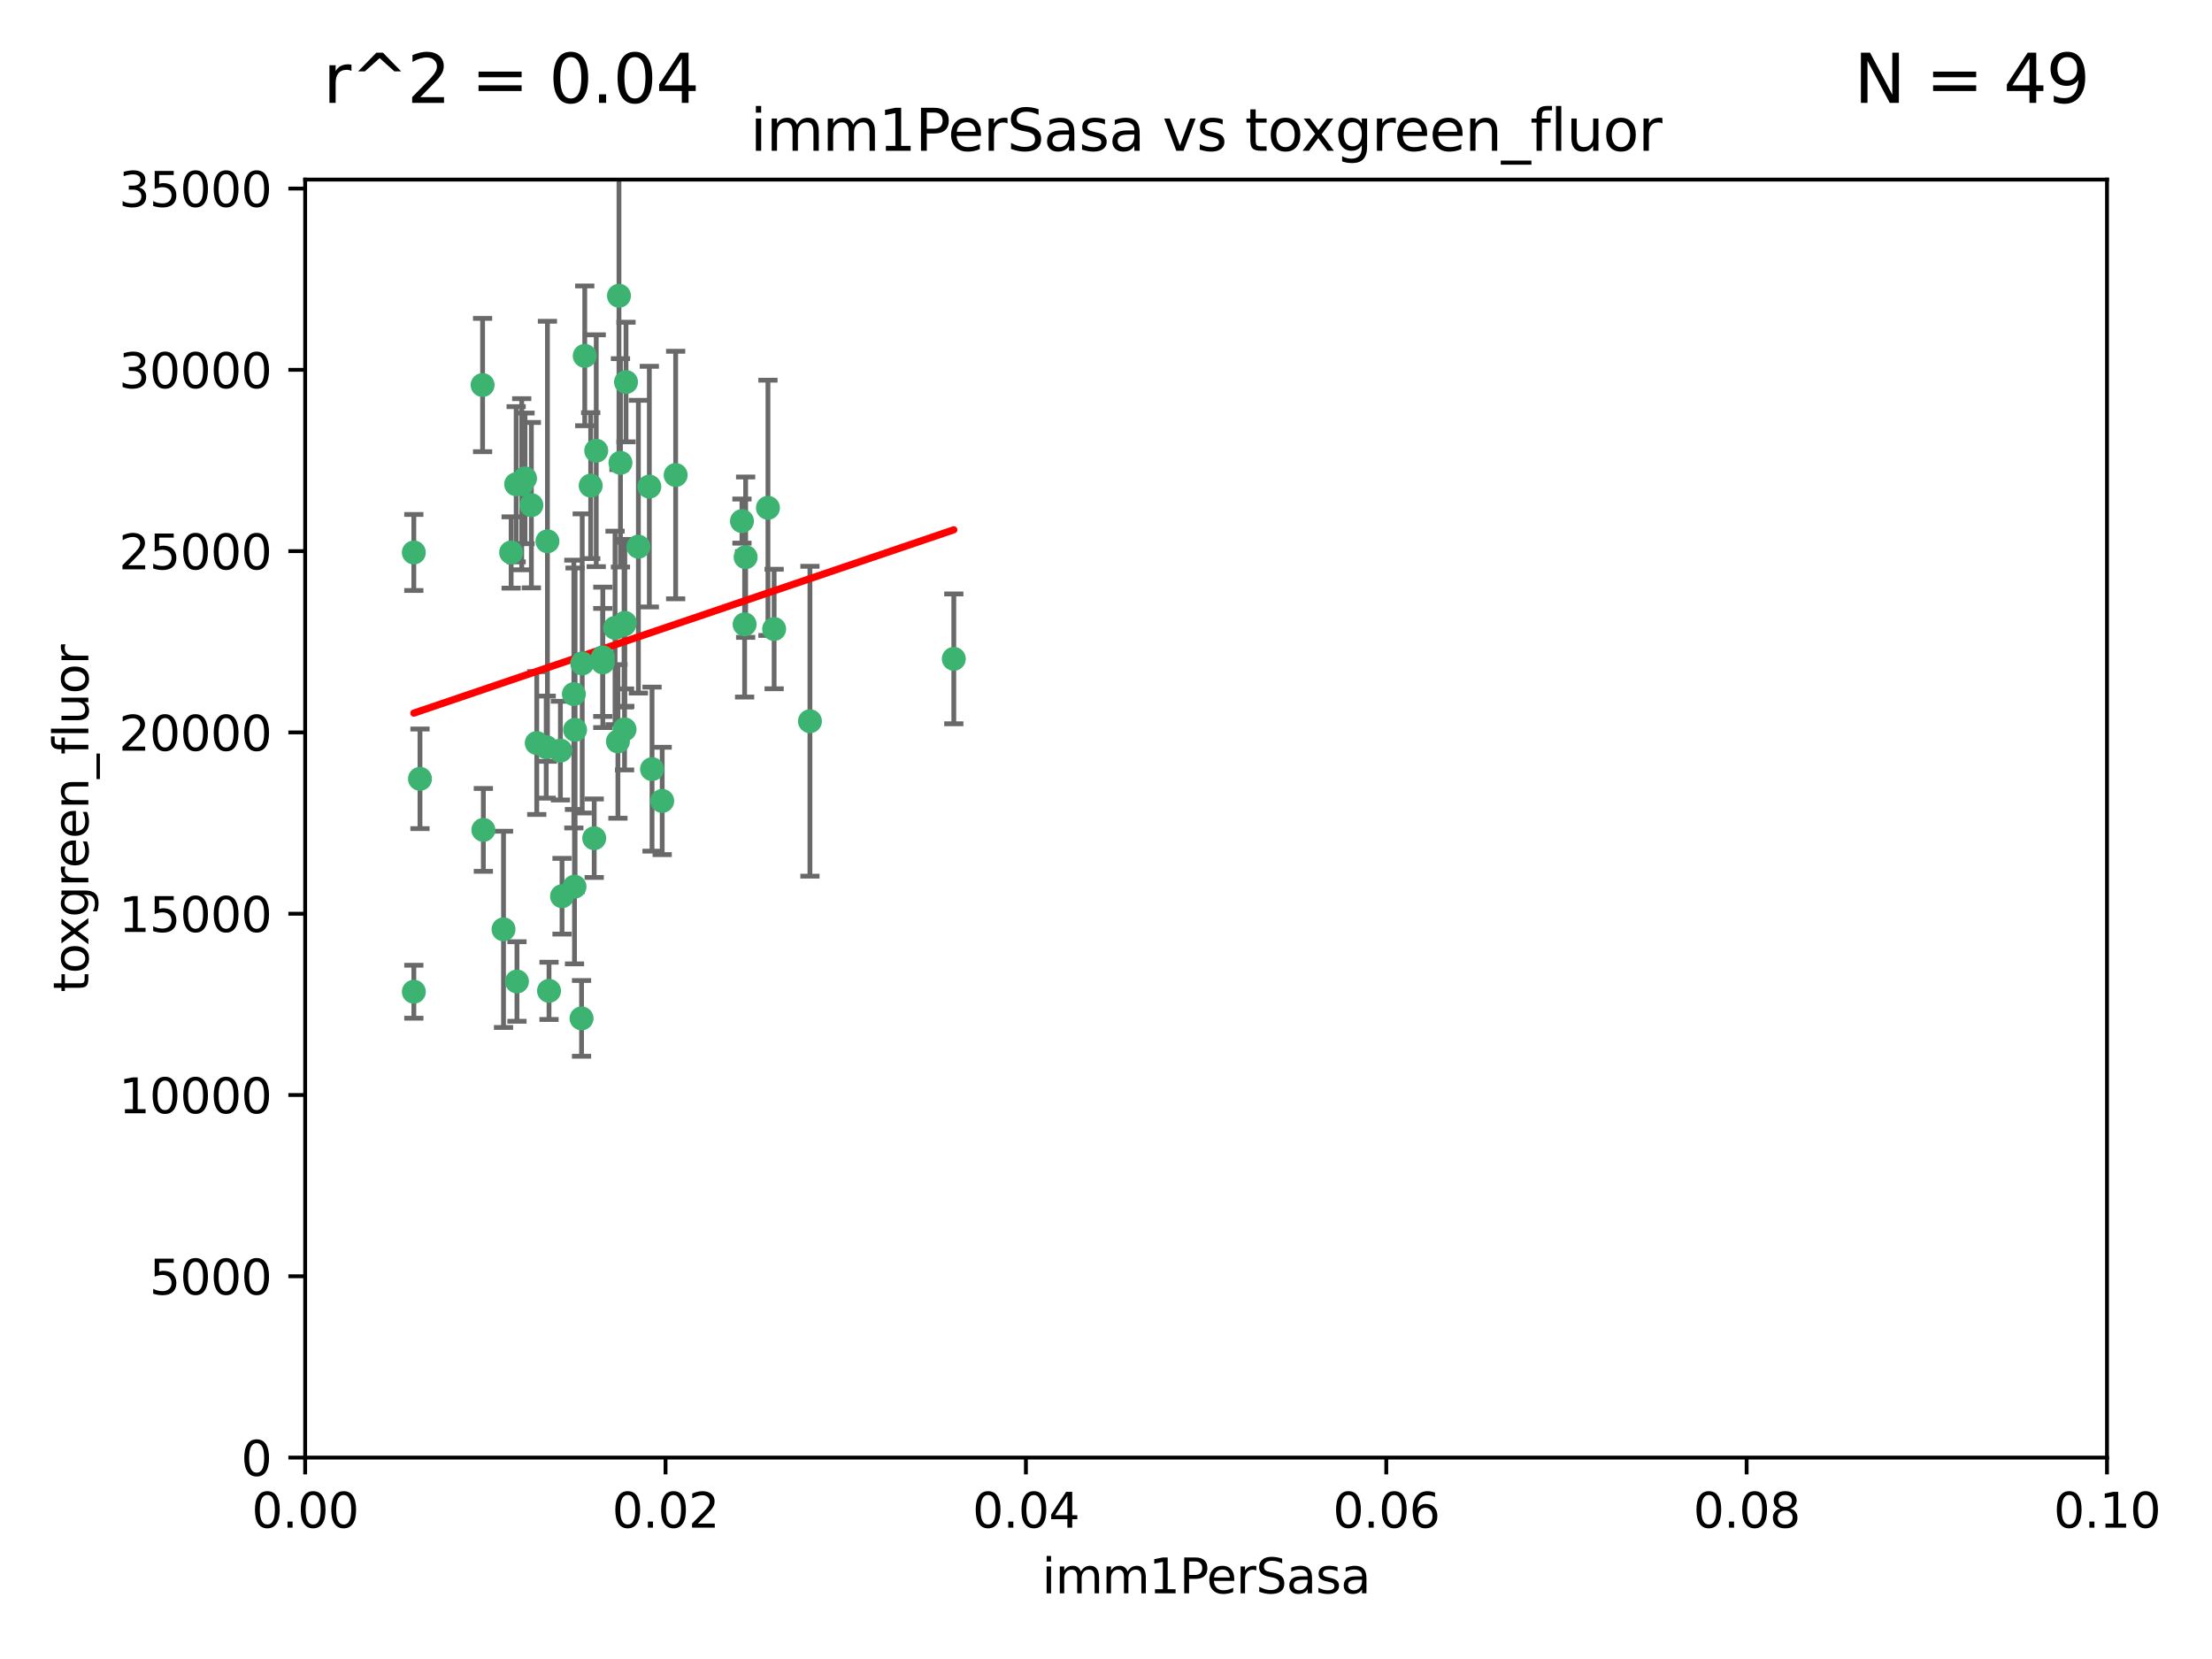 <?xml version="1.0" encoding="utf-8" standalone="no"?>
<!DOCTYPE svg PUBLIC "-//W3C//DTD SVG 1.1//EN"
  "http://www.w3.org/Graphics/SVG/1.1/DTD/svg11.dtd">
<svg xmlns:xlink="http://www.w3.org/1999/xlink" width="460.8pt" height="345.6pt" viewBox="0 0 460.8 345.6" xmlns="http://www.w3.org/2000/svg" version="1.1">
 <defs>
  <style type="text/css">*{stroke-linejoin: round; stroke-linecap: butt}</style>
 </defs>
 <g id="figure_1">
  <g id="patch_1">
   <path d="M 0 345.6 
L 460.8 345.6 
L 460.8 0 
L 0 0 
z
" style="fill: #ffffff"/>
  </g>
  <g id="axes_1">
   <g id="patch_2">
    <path d="M 63.571 303.64 
L 438.93 303.64 
L 438.93 37.411 
L 63.571 37.411 
z
" style="fill: #ffffff"/>
   </g>
   <g id="PathCollection_1">
    <defs>
     <path id="md9b3cab1d5" d="M 0 1.118 
C 0.297 1.118 0.581 1 0.791 0.791 
C 1 0.581 1.118 0.297 1.118 0 
C 1.118 -0.297 1 -0.581 0.791 -0.791 
C 0.581 -1 0.297 -1.118 0 -1.118 
C -0.297 -1.118 -0.581 -1 -0.791 -0.791 
C -1 -0.581 -1.118 -0.297 -1.118 0 
C -1.118 0.297 -1 0.581 -0.791 0.791 
C -0.581 1 -0.297 1.118 0 1.118 
z
" style="stroke: #3cb371"/>
    </defs>
    <g clip-path="url(#p15d8fcb23d)">
     <use xlink:href="#md9b3cab1d5" x="108.683" y="100.872" style="fill: #3cb371; stroke: #3cb371"/>
     <use xlink:href="#md9b3cab1d5" x="86.211" y="206.592" style="fill: #3cb371; stroke: #3cb371"/>
     <use xlink:href="#md9b3cab1d5" x="86.208" y="115.09" style="fill: #3cb371; stroke: #3cb371"/>
     <use xlink:href="#md9b3cab1d5" x="135.831" y="160.224" style="fill: #3cb371; stroke: #3cb371"/>
     <use xlink:href="#md9b3cab1d5" x="116.743" y="156.366" style="fill: #3cb371; stroke: #3cb371"/>
     <use xlink:href="#md9b3cab1d5" x="100.534" y="80.209" style="fill: #3cb371; stroke: #3cb371"/>
     <use xlink:href="#md9b3cab1d5" x="106.479" y="115.091" style="fill: #3cb371; stroke: #3cb371"/>
     <use xlink:href="#md9b3cab1d5" x="130.105" y="151.945" style="fill: #3cb371; stroke: #3cb371"/>
     <use xlink:href="#md9b3cab1d5" x="107.526" y="100.88" style="fill: #3cb371; stroke: #3cb371"/>
     <use xlink:href="#md9b3cab1d5" x="111.816" y="154.79" style="fill: #3cb371; stroke: #3cb371"/>
     <use xlink:href="#md9b3cab1d5" x="135.268" y="101.372" style="fill: #3cb371; stroke: #3cb371"/>
     <use xlink:href="#md9b3cab1d5" x="155.33" y="116.067" style="fill: #3cb371; stroke: #3cb371"/>
     <use xlink:href="#md9b3cab1d5" x="114.041" y="112.761" style="fill: #3cb371; stroke: #3cb371"/>
     <use xlink:href="#md9b3cab1d5" x="119.544" y="144.591" style="fill: #3cb371; stroke: #3cb371"/>
     <use xlink:href="#md9b3cab1d5" x="121.813" y="74.129" style="fill: #3cb371; stroke: #3cb371"/>
     <use xlink:href="#md9b3cab1d5" x="123.051" y="101.166" style="fill: #3cb371; stroke: #3cb371"/>
     <use xlink:href="#md9b3cab1d5" x="109.374" y="99.654" style="fill: #3cb371; stroke: #3cb371"/>
     <use xlink:href="#md9b3cab1d5" x="128.943" y="61.614" style="fill: #3cb371; stroke: #3cb371"/>
     <use xlink:href="#md9b3cab1d5" x="159.978" y="105.788" style="fill: #3cb371; stroke: #3cb371"/>
     <use xlink:href="#md9b3cab1d5" x="129.253" y="96.415" style="fill: #3cb371; stroke: #3cb371"/>
     <use xlink:href="#md9b3cab1d5" x="161.267" y="131.033" style="fill: #3cb371; stroke: #3cb371"/>
     <use xlink:href="#md9b3cab1d5" x="121.287" y="138.203" style="fill: #3cb371; stroke: #3cb371"/>
     <use xlink:href="#md9b3cab1d5" x="130.006" y="130.114" style="fill: #3cb371; stroke: #3cb371"/>
     <use xlink:href="#md9b3cab1d5" x="132.989" y="113.883" style="fill: #3cb371; stroke: #3cb371"/>
     <use xlink:href="#md9b3cab1d5" x="123.786" y="174.616" style="fill: #3cb371; stroke: #3cb371"/>
     <use xlink:href="#md9b3cab1d5" x="125.578" y="136.942" style="fill: #3cb371; stroke: #3cb371"/>
     <use xlink:href="#md9b3cab1d5" x="107.693" y="204.462" style="fill: #3cb371; stroke: #3cb371"/>
     <use xlink:href="#md9b3cab1d5" x="130.41" y="79.585" style="fill: #3cb371; stroke: #3cb371"/>
     <use xlink:href="#md9b3cab1d5" x="114.371" y="206.41" style="fill: #3cb371; stroke: #3cb371"/>
     <use xlink:href="#md9b3cab1d5" x="124.208" y="93.895" style="fill: #3cb371; stroke: #3cb371"/>
     <use xlink:href="#md9b3cab1d5" x="140.752" y="98.96" style="fill: #3cb371; stroke: #3cb371"/>
     <use xlink:href="#md9b3cab1d5" x="155.12" y="130.059" style="fill: #3cb371; stroke: #3cb371"/>
     <use xlink:href="#md9b3cab1d5" x="154.563" y="108.552" style="fill: #3cb371; stroke: #3cb371"/>
     <use xlink:href="#md9b3cab1d5" x="113.789" y="155.635" style="fill: #3cb371; stroke: #3cb371"/>
     <use xlink:href="#md9b3cab1d5" x="137.946" y="166.847" style="fill: #3cb371; stroke: #3cb371"/>
     <use xlink:href="#md9b3cab1d5" x="104.893" y="193.597" style="fill: #3cb371; stroke: #3cb371"/>
     <use xlink:href="#md9b3cab1d5" x="198.694" y="137.251" style="fill: #3cb371; stroke: #3cb371"/>
     <use xlink:href="#md9b3cab1d5" x="168.726" y="150.246" style="fill: #3cb371; stroke: #3cb371"/>
     <use xlink:href="#md9b3cab1d5" x="119.679" y="184.712" style="fill: #3cb371; stroke: #3cb371"/>
     <use xlink:href="#md9b3cab1d5" x="128.129" y="130.801" style="fill: #3cb371; stroke: #3cb371"/>
     <use xlink:href="#md9b3cab1d5" x="119.799" y="152.035" style="fill: #3cb371; stroke: #3cb371"/>
     <use xlink:href="#md9b3cab1d5" x="125.573" y="137.993" style="fill: #3cb371; stroke: #3cb371"/>
     <use xlink:href="#md9b3cab1d5" x="121.147" y="212.147" style="fill: #3cb371; stroke: #3cb371"/>
     <use xlink:href="#md9b3cab1d5" x="117.081" y="186.7" style="fill: #3cb371; stroke: #3cb371"/>
     <use xlink:href="#md9b3cab1d5" x="100.692" y="172.883" style="fill: #3cb371; stroke: #3cb371"/>
     <use xlink:href="#md9b3cab1d5" x="130.158" y="129.752" style="fill: #3cb371; stroke: #3cb371"/>
     <use xlink:href="#md9b3cab1d5" x="128.726" y="154.457" style="fill: #3cb371; stroke: #3cb371"/>
     <use xlink:href="#md9b3cab1d5" x="110.694" y="105.234" style="fill: #3cb371; stroke: #3cb371"/>
     <use xlink:href="#md9b3cab1d5" x="87.489" y="162.243" style="fill: #3cb371; stroke: #3cb371"/>
    </g>
   </g>
   <g id="matplotlib.axis_1">
    <g id="xtick_1">
     <g id="line2d_1">
      <defs>
       <path id="m6bdafc37c1" d="M 0 0 
L 0 3.5 
" style="stroke: #000000; stroke-width: 0.8"/>
      </defs>
      <g>
       <use xlink:href="#m6bdafc37c1" x="63.571" y="303.64" style="stroke: #000000; stroke-width: 0.8"/>
      </g>
     </g>
     <g id="text_1">
      <!-- 0.00 -->
      <g transform="translate(52.438 318.238)scale(0.1 -0.1)">
       <defs>
        <path id="DejaVuSans-30" d="M 2034 4250 
Q 1547 4250 1301 3770 
Q 1056 3291 1056 2328 
Q 1056 1369 1301 889 
Q 1547 409 2034 409 
Q 2525 409 2770 889 
Q 3016 1369 3016 2328 
Q 3016 3291 2770 3770 
Q 2525 4250 2034 4250 
z
M 2034 4750 
Q 2819 4750 3233 4129 
Q 3647 3509 3647 2328 
Q 3647 1150 3233 529 
Q 2819 -91 2034 -91 
Q 1250 -91 836 529 
Q 422 1150 422 2328 
Q 422 3509 836 4129 
Q 1250 4750 2034 4750 
z
" transform="scale(0.016)"/>
        <path id="DejaVuSans-2e" d="M 684 794 
L 1344 794 
L 1344 0 
L 684 0 
L 684 794 
z
" transform="scale(0.016)"/>
       </defs>
       <use xlink:href="#DejaVuSans-30"/>
       <use xlink:href="#DejaVuSans-2e" x="63.623"/>
       <use xlink:href="#DejaVuSans-30" x="95.41"/>
       <use xlink:href="#DejaVuSans-30" x="159.033"/>
      </g>
     </g>
    </g>
    <g id="xtick_2">
     <g id="line2d_2">
      <g>
       <use xlink:href="#m6bdafc37c1" x="138.643" y="303.64" style="stroke: #000000; stroke-width: 0.8"/>
      </g>
     </g>
     <g id="text_2">
      <!-- 0.02 -->
      <g transform="translate(127.51 318.238)scale(0.1 -0.1)">
       <defs>
        <path id="DejaVuSans-32" d="M 1228 531 
L 3431 531 
L 3431 0 
L 469 0 
L 469 531 
Q 828 903 1448 1529 
Q 2069 2156 2228 2338 
Q 2531 2678 2651 2914 
Q 2772 3150 2772 3378 
Q 2772 3750 2511 3984 
Q 2250 4219 1831 4219 
Q 1534 4219 1204 4116 
Q 875 4013 500 3803 
L 500 4441 
Q 881 4594 1212 4672 
Q 1544 4750 1819 4750 
Q 2544 4750 2975 4387 
Q 3406 4025 3406 3419 
Q 3406 3131 3298 2873 
Q 3191 2616 2906 2266 
Q 2828 2175 2409 1742 
Q 1991 1309 1228 531 
z
" transform="scale(0.016)"/>
       </defs>
       <use xlink:href="#DejaVuSans-30"/>
       <use xlink:href="#DejaVuSans-2e" x="63.623"/>
       <use xlink:href="#DejaVuSans-30" x="95.41"/>
       <use xlink:href="#DejaVuSans-32" x="159.033"/>
      </g>
     </g>
    </g>
    <g id="xtick_3">
     <g id="line2d_3">
      <g>
       <use xlink:href="#m6bdafc37c1" x="213.715" y="303.64" style="stroke: #000000; stroke-width: 0.8"/>
      </g>
     </g>
     <g id="text_3">
      <!-- 0.04 -->
      <g transform="translate(202.582 318.238)scale(0.1 -0.1)">
       <defs>
        <path id="DejaVuSans-34" d="M 2419 4116 
L 825 1625 
L 2419 1625 
L 2419 4116 
z
M 2253 4666 
L 3047 4666 
L 3047 1625 
L 3713 1625 
L 3713 1100 
L 3047 1100 
L 3047 0 
L 2419 0 
L 2419 1100 
L 313 1100 
L 313 1709 
L 2253 4666 
z
" transform="scale(0.016)"/>
       </defs>
       <use xlink:href="#DejaVuSans-30"/>
       <use xlink:href="#DejaVuSans-2e" x="63.623"/>
       <use xlink:href="#DejaVuSans-30" x="95.41"/>
       <use xlink:href="#DejaVuSans-34" x="159.033"/>
      </g>
     </g>
    </g>
    <g id="xtick_4">
     <g id="line2d_4">
      <g>
       <use xlink:href="#m6bdafc37c1" x="288.786" y="303.64" style="stroke: #000000; stroke-width: 0.8"/>
      </g>
     </g>
     <g id="text_4">
      <!-- 0.06 -->
      <g transform="translate(277.654 318.238)scale(0.1 -0.1)">
       <defs>
        <path id="DejaVuSans-36" d="M 2113 2584 
Q 1688 2584 1439 2293 
Q 1191 2003 1191 1497 
Q 1191 994 1439 701 
Q 1688 409 2113 409 
Q 2538 409 2786 701 
Q 3034 994 3034 1497 
Q 3034 2003 2786 2293 
Q 2538 2584 2113 2584 
z
M 3366 4563 
L 3366 3988 
Q 3128 4100 2886 4159 
Q 2644 4219 2406 4219 
Q 1781 4219 1451 3797 
Q 1122 3375 1075 2522 
Q 1259 2794 1537 2939 
Q 1816 3084 2150 3084 
Q 2853 3084 3261 2657 
Q 3669 2231 3669 1497 
Q 3669 778 3244 343 
Q 2819 -91 2113 -91 
Q 1303 -91 875 529 
Q 447 1150 447 2328 
Q 447 3434 972 4092 
Q 1497 4750 2381 4750 
Q 2619 4750 2861 4703 
Q 3103 4656 3366 4563 
z
" transform="scale(0.016)"/>
       </defs>
       <use xlink:href="#DejaVuSans-30"/>
       <use xlink:href="#DejaVuSans-2e" x="63.623"/>
       <use xlink:href="#DejaVuSans-30" x="95.41"/>
       <use xlink:href="#DejaVuSans-36" x="159.033"/>
      </g>
     </g>
    </g>
    <g id="xtick_5">
     <g id="line2d_5">
      <g>
       <use xlink:href="#m6bdafc37c1" x="363.858" y="303.64" style="stroke: #000000; stroke-width: 0.8"/>
      </g>
     </g>
     <g id="text_5">
      <!-- 0.08 -->
      <g transform="translate(352.725 318.238)scale(0.1 -0.1)">
       <defs>
        <path id="DejaVuSans-38" d="M 2034 2216 
Q 1584 2216 1326 1975 
Q 1069 1734 1069 1313 
Q 1069 891 1326 650 
Q 1584 409 2034 409 
Q 2484 409 2743 651 
Q 3003 894 3003 1313 
Q 3003 1734 2745 1975 
Q 2488 2216 2034 2216 
z
M 1403 2484 
Q 997 2584 770 2862 
Q 544 3141 544 3541 
Q 544 4100 942 4425 
Q 1341 4750 2034 4750 
Q 2731 4750 3128 4425 
Q 3525 4100 3525 3541 
Q 3525 3141 3298 2862 
Q 3072 2584 2669 2484 
Q 3125 2378 3379 2068 
Q 3634 1759 3634 1313 
Q 3634 634 3220 271 
Q 2806 -91 2034 -91 
Q 1263 -91 848 271 
Q 434 634 434 1313 
Q 434 1759 690 2068 
Q 947 2378 1403 2484 
z
M 1172 3481 
Q 1172 3119 1398 2916 
Q 1625 2713 2034 2713 
Q 2441 2713 2670 2916 
Q 2900 3119 2900 3481 
Q 2900 3844 2670 4047 
Q 2441 4250 2034 4250 
Q 1625 4250 1398 4047 
Q 1172 3844 1172 3481 
z
" transform="scale(0.016)"/>
       </defs>
       <use xlink:href="#DejaVuSans-30"/>
       <use xlink:href="#DejaVuSans-2e" x="63.623"/>
       <use xlink:href="#DejaVuSans-30" x="95.41"/>
       <use xlink:href="#DejaVuSans-38" x="159.033"/>
      </g>
     </g>
    </g>
    <g id="xtick_6">
     <g id="line2d_6">
      <g>
       <use xlink:href="#m6bdafc37c1" x="438.93" y="303.64" style="stroke: #000000; stroke-width: 0.8"/>
      </g>
     </g>
     <g id="text_6">
      <!-- 0.10 -->
      <g transform="translate(427.797 318.238)scale(0.1 -0.1)">
       <defs>
        <path id="DejaVuSans-31" d="M 794 531 
L 1825 531 
L 1825 4091 
L 703 3866 
L 703 4441 
L 1819 4666 
L 2450 4666 
L 2450 531 
L 3481 531 
L 3481 0 
L 794 0 
L 794 531 
z
" transform="scale(0.016)"/>
       </defs>
       <use xlink:href="#DejaVuSans-30"/>
       <use xlink:href="#DejaVuSans-2e" x="63.623"/>
       <use xlink:href="#DejaVuSans-31" x="95.41"/>
       <use xlink:href="#DejaVuSans-30" x="159.033"/>
      </g>
     </g>
    </g>
    <g id="text_7">
     <!-- imm1PerSasa -->
     <g transform="translate(217.067 331.917)scale(0.1 -0.1)">
      <defs>
       <path id="DejaVuSans-69" d="M 603 3500 
L 1178 3500 
L 1178 0 
L 603 0 
L 603 3500 
z
M 603 4863 
L 1178 4863 
L 1178 4134 
L 603 4134 
L 603 4863 
z
" transform="scale(0.016)"/>
       <path id="DejaVuSans-6d" d="M 3328 2828 
Q 3544 3216 3844 3400 
Q 4144 3584 4550 3584 
Q 5097 3584 5394 3201 
Q 5691 2819 5691 2113 
L 5691 0 
L 5113 0 
L 5113 2094 
Q 5113 2597 4934 2840 
Q 4756 3084 4391 3084 
Q 3944 3084 3684 2787 
Q 3425 2491 3425 1978 
L 3425 0 
L 2847 0 
L 2847 2094 
Q 2847 2600 2669 2842 
Q 2491 3084 2119 3084 
Q 1678 3084 1418 2786 
Q 1159 2488 1159 1978 
L 1159 0 
L 581 0 
L 581 3500 
L 1159 3500 
L 1159 2956 
Q 1356 3278 1631 3431 
Q 1906 3584 2284 3584 
Q 2666 3584 2933 3390 
Q 3200 3197 3328 2828 
z
" transform="scale(0.016)"/>
       <path id="DejaVuSans-50" d="M 1259 4147 
L 1259 2394 
L 2053 2394 
Q 2494 2394 2734 2622 
Q 2975 2850 2975 3272 
Q 2975 3691 2734 3919 
Q 2494 4147 2053 4147 
L 1259 4147 
z
M 628 4666 
L 2053 4666 
Q 2838 4666 3239 4311 
Q 3641 3956 3641 3272 
Q 3641 2581 3239 2228 
Q 2838 1875 2053 1875 
L 1259 1875 
L 1259 0 
L 628 0 
L 628 4666 
z
" transform="scale(0.016)"/>
       <path id="DejaVuSans-65" d="M 3597 1894 
L 3597 1613 
L 953 1613 
Q 991 1019 1311 708 
Q 1631 397 2203 397 
Q 2534 397 2845 478 
Q 3156 559 3463 722 
L 3463 178 
Q 3153 47 2828 -22 
Q 2503 -91 2169 -91 
Q 1331 -91 842 396 
Q 353 884 353 1716 
Q 353 2575 817 3079 
Q 1281 3584 2069 3584 
Q 2775 3584 3186 3129 
Q 3597 2675 3597 1894 
z
M 3022 2063 
Q 3016 2534 2758 2815 
Q 2500 3097 2075 3097 
Q 1594 3097 1305 2825 
Q 1016 2553 972 2059 
L 3022 2063 
z
" transform="scale(0.016)"/>
       <path id="DejaVuSans-72" d="M 2631 2963 
Q 2534 3019 2420 3045 
Q 2306 3072 2169 3072 
Q 1681 3072 1420 2755 
Q 1159 2438 1159 1844 
L 1159 0 
L 581 0 
L 581 3500 
L 1159 3500 
L 1159 2956 
Q 1341 3275 1631 3429 
Q 1922 3584 2338 3584 
Q 2397 3584 2469 3576 
Q 2541 3569 2628 3553 
L 2631 2963 
z
" transform="scale(0.016)"/>
       <path id="DejaVuSans-53" d="M 3425 4513 
L 3425 3897 
Q 3066 4069 2747 4153 
Q 2428 4238 2131 4238 
Q 1616 4238 1336 4038 
Q 1056 3838 1056 3469 
Q 1056 3159 1242 3001 
Q 1428 2844 1947 2747 
L 2328 2669 
Q 3034 2534 3370 2195 
Q 3706 1856 3706 1288 
Q 3706 609 3251 259 
Q 2797 -91 1919 -91 
Q 1588 -91 1214 -16 
Q 841 59 441 206 
L 441 856 
Q 825 641 1194 531 
Q 1563 422 1919 422 
Q 2459 422 2753 634 
Q 3047 847 3047 1241 
Q 3047 1584 2836 1778 
Q 2625 1972 2144 2069 
L 1759 2144 
Q 1053 2284 737 2584 
Q 422 2884 422 3419 
Q 422 4038 858 4394 
Q 1294 4750 2059 4750 
Q 2388 4750 2728 4690 
Q 3069 4631 3425 4513 
z
" transform="scale(0.016)"/>
       <path id="DejaVuSans-61" d="M 2194 1759 
Q 1497 1759 1228 1600 
Q 959 1441 959 1056 
Q 959 750 1161 570 
Q 1363 391 1709 391 
Q 2188 391 2477 730 
Q 2766 1069 2766 1631 
L 2766 1759 
L 2194 1759 
z
M 3341 1997 
L 3341 0 
L 2766 0 
L 2766 531 
Q 2569 213 2275 61 
Q 1981 -91 1556 -91 
Q 1019 -91 701 211 
Q 384 513 384 1019 
Q 384 1609 779 1909 
Q 1175 2209 1959 2209 
L 2766 2209 
L 2766 2266 
Q 2766 2663 2505 2880 
Q 2244 3097 1772 3097 
Q 1472 3097 1187 3025 
Q 903 2953 641 2809 
L 641 3341 
Q 956 3463 1253 3523 
Q 1550 3584 1831 3584 
Q 2591 3584 2966 3190 
Q 3341 2797 3341 1997 
z
" transform="scale(0.016)"/>
       <path id="DejaVuSans-73" d="M 2834 3397 
L 2834 2853 
Q 2591 2978 2328 3040 
Q 2066 3103 1784 3103 
Q 1356 3103 1142 2972 
Q 928 2841 928 2578 
Q 928 2378 1081 2264 
Q 1234 2150 1697 2047 
L 1894 2003 
Q 2506 1872 2764 1633 
Q 3022 1394 3022 966 
Q 3022 478 2636 193 
Q 2250 -91 1575 -91 
Q 1294 -91 989 -36 
Q 684 19 347 128 
L 347 722 
Q 666 556 975 473 
Q 1284 391 1588 391 
Q 1994 391 2212 530 
Q 2431 669 2431 922 
Q 2431 1156 2273 1281 
Q 2116 1406 1581 1522 
L 1381 1569 
Q 847 1681 609 1914 
Q 372 2147 372 2553 
Q 372 3047 722 3315 
Q 1072 3584 1716 3584 
Q 2034 3584 2315 3537 
Q 2597 3491 2834 3397 
z
" transform="scale(0.016)"/>
      </defs>
      <use xlink:href="#DejaVuSans-69"/>
      <use xlink:href="#DejaVuSans-6d" x="27.783"/>
      <use xlink:href="#DejaVuSans-6d" x="125.195"/>
      <use xlink:href="#DejaVuSans-31" x="222.607"/>
      <use xlink:href="#DejaVuSans-50" x="286.23"/>
      <use xlink:href="#DejaVuSans-65" x="342.908"/>
      <use xlink:href="#DejaVuSans-72" x="404.432"/>
      <use xlink:href="#DejaVuSans-53" x="445.545"/>
      <use xlink:href="#DejaVuSans-61" x="509.021"/>
      <use xlink:href="#DejaVuSans-73" x="570.301"/>
      <use xlink:href="#DejaVuSans-61" x="622.4"/>
     </g>
    </g>
   </g>
   <g id="matplotlib.axis_2">
    <g id="ytick_1">
     <g id="line2d_7">
      <defs>
       <path id="md2d44daecf" d="M 0 0 
L -3.5 0 
" style="stroke: #000000; stroke-width: 0.8"/>
      </defs>
      <g>
       <use xlink:href="#md2d44daecf" x="63.571" y="303.64" style="stroke: #000000; stroke-width: 0.8"/>
      </g>
     </g>
     <g id="text_8">
      <!-- 0 -->
      <g transform="translate(50.209 307.439)scale(0.1 -0.1)">
       <use xlink:href="#DejaVuSans-30"/>
      </g>
     </g>
    </g>
    <g id="ytick_2">
     <g id="line2d_8">
      <g>
       <use xlink:href="#md2d44daecf" x="63.571" y="265.874" style="stroke: #000000; stroke-width: 0.8"/>
      </g>
     </g>
     <g id="text_9">
      <!-- 5000 -->
      <g transform="translate(31.121 269.673)scale(0.1 -0.1)">
       <defs>
        <path id="DejaVuSans-35" d="M 691 4666 
L 3169 4666 
L 3169 4134 
L 1269 4134 
L 1269 2991 
Q 1406 3038 1543 3061 
Q 1681 3084 1819 3084 
Q 2600 3084 3056 2656 
Q 3513 2228 3513 1497 
Q 3513 744 3044 326 
Q 2575 -91 1722 -91 
Q 1428 -91 1123 -41 
Q 819 9 494 109 
L 494 744 
Q 775 591 1075 516 
Q 1375 441 1709 441 
Q 2250 441 2565 725 
Q 2881 1009 2881 1497 
Q 2881 1984 2565 2268 
Q 2250 2553 1709 2553 
Q 1456 2553 1204 2497 
Q 953 2441 691 2322 
L 691 4666 
z
" transform="scale(0.016)"/>
       </defs>
       <use xlink:href="#DejaVuSans-35"/>
       <use xlink:href="#DejaVuSans-30" x="63.623"/>
       <use xlink:href="#DejaVuSans-30" x="127.246"/>
       <use xlink:href="#DejaVuSans-30" x="190.869"/>
      </g>
     </g>
    </g>
    <g id="ytick_3">
     <g id="line2d_9">
      <g>
       <use xlink:href="#md2d44daecf" x="63.571" y="228.108" style="stroke: #000000; stroke-width: 0.8"/>
      </g>
     </g>
     <g id="text_10">
      <!-- 10000 -->
      <g transform="translate(24.759 231.907)scale(0.1 -0.1)">
       <use xlink:href="#DejaVuSans-31"/>
       <use xlink:href="#DejaVuSans-30" x="63.623"/>
       <use xlink:href="#DejaVuSans-30" x="127.246"/>
       <use xlink:href="#DejaVuSans-30" x="190.869"/>
       <use xlink:href="#DejaVuSans-30" x="254.492"/>
      </g>
     </g>
    </g>
    <g id="ytick_4">
     <g id="line2d_10">
      <g>
       <use xlink:href="#md2d44daecf" x="63.571" y="190.342" style="stroke: #000000; stroke-width: 0.8"/>
      </g>
     </g>
     <g id="text_11">
      <!-- 15000 -->
      <g transform="translate(24.759 194.141)scale(0.1 -0.1)">
       <use xlink:href="#DejaVuSans-31"/>
       <use xlink:href="#DejaVuSans-35" x="63.623"/>
       <use xlink:href="#DejaVuSans-30" x="127.246"/>
       <use xlink:href="#DejaVuSans-30" x="190.869"/>
       <use xlink:href="#DejaVuSans-30" x="254.492"/>
      </g>
     </g>
    </g>
    <g id="ytick_5">
     <g id="line2d_11">
      <g>
       <use xlink:href="#md2d44daecf" x="63.571" y="152.576" style="stroke: #000000; stroke-width: 0.8"/>
      </g>
     </g>
     <g id="text_12">
      <!-- 20000 -->
      <g transform="translate(24.759 156.375)scale(0.1 -0.1)">
       <use xlink:href="#DejaVuSans-32"/>
       <use xlink:href="#DejaVuSans-30" x="63.623"/>
       <use xlink:href="#DejaVuSans-30" x="127.246"/>
       <use xlink:href="#DejaVuSans-30" x="190.869"/>
       <use xlink:href="#DejaVuSans-30" x="254.492"/>
      </g>
     </g>
    </g>
    <g id="ytick_6">
     <g id="line2d_12">
      <g>
       <use xlink:href="#md2d44daecf" x="63.571" y="114.81" style="stroke: #000000; stroke-width: 0.8"/>
      </g>
     </g>
     <g id="text_13">
      <!-- 25000 -->
      <g transform="translate(24.759 118.609)scale(0.1 -0.1)">
       <use xlink:href="#DejaVuSans-32"/>
       <use xlink:href="#DejaVuSans-35" x="63.623"/>
       <use xlink:href="#DejaVuSans-30" x="127.246"/>
       <use xlink:href="#DejaVuSans-30" x="190.869"/>
       <use xlink:href="#DejaVuSans-30" x="254.492"/>
      </g>
     </g>
    </g>
    <g id="ytick_7">
     <g id="line2d_13">
      <g>
       <use xlink:href="#md2d44daecf" x="63.571" y="77.044" style="stroke: #000000; stroke-width: 0.8"/>
      </g>
     </g>
     <g id="text_14">
      <!-- 30000 -->
      <g transform="translate(24.759 80.844)scale(0.1 -0.1)">
       <defs>
        <path id="DejaVuSans-33" d="M 2597 2516 
Q 3050 2419 3304 2112 
Q 3559 1806 3559 1356 
Q 3559 666 3084 287 
Q 2609 -91 1734 -91 
Q 1441 -91 1130 -33 
Q 819 25 488 141 
L 488 750 
Q 750 597 1062 519 
Q 1375 441 1716 441 
Q 2309 441 2620 675 
Q 2931 909 2931 1356 
Q 2931 1769 2642 2001 
Q 2353 2234 1838 2234 
L 1294 2234 
L 1294 2753 
L 1863 2753 
Q 2328 2753 2575 2939 
Q 2822 3125 2822 3475 
Q 2822 3834 2567 4026 
Q 2313 4219 1838 4219 
Q 1578 4219 1281 4162 
Q 984 4106 628 3988 
L 628 4550 
Q 988 4650 1302 4700 
Q 1616 4750 1894 4750 
Q 2613 4750 3031 4423 
Q 3450 4097 3450 3541 
Q 3450 3153 3228 2886 
Q 3006 2619 2597 2516 
z
" transform="scale(0.016)"/>
       </defs>
       <use xlink:href="#DejaVuSans-33"/>
       <use xlink:href="#DejaVuSans-30" x="63.623"/>
       <use xlink:href="#DejaVuSans-30" x="127.246"/>
       <use xlink:href="#DejaVuSans-30" x="190.869"/>
       <use xlink:href="#DejaVuSans-30" x="254.492"/>
      </g>
     </g>
    </g>
    <g id="ytick_8">
     <g id="line2d_14">
      <g>
       <use xlink:href="#md2d44daecf" x="63.571" y="39.278" style="stroke: #000000; stroke-width: 0.8"/>
      </g>
     </g>
     <g id="text_15">
      <!-- 35000 -->
      <g transform="translate(24.759 43.078)scale(0.1 -0.1)">
       <use xlink:href="#DejaVuSans-33"/>
       <use xlink:href="#DejaVuSans-35" x="63.623"/>
       <use xlink:href="#DejaVuSans-30" x="127.246"/>
       <use xlink:href="#DejaVuSans-30" x="190.869"/>
       <use xlink:href="#DejaVuSans-30" x="254.492"/>
      </g>
     </g>
    </g>
    <g id="text_16">
     <!-- toxgreen_fluor -->
     <g transform="translate(18.401 206.72)rotate(-90)scale(0.1 -0.1)">
      <defs>
       <path id="DejaVuSans-74" d="M 1172 4494 
L 1172 3500 
L 2356 3500 
L 2356 3053 
L 1172 3053 
L 1172 1153 
Q 1172 725 1289 603 
Q 1406 481 1766 481 
L 2356 481 
L 2356 0 
L 1766 0 
Q 1100 0 847 248 
Q 594 497 594 1153 
L 594 3053 
L 172 3053 
L 172 3500 
L 594 3500 
L 594 4494 
L 1172 4494 
z
" transform="scale(0.016)"/>
       <path id="DejaVuSans-6f" d="M 1959 3097 
Q 1497 3097 1228 2736 
Q 959 2375 959 1747 
Q 959 1119 1226 758 
Q 1494 397 1959 397 
Q 2419 397 2687 759 
Q 2956 1122 2956 1747 
Q 2956 2369 2687 2733 
Q 2419 3097 1959 3097 
z
M 1959 3584 
Q 2709 3584 3137 3096 
Q 3566 2609 3566 1747 
Q 3566 888 3137 398 
Q 2709 -91 1959 -91 
Q 1206 -91 779 398 
Q 353 888 353 1747 
Q 353 2609 779 3096 
Q 1206 3584 1959 3584 
z
" transform="scale(0.016)"/>
       <path id="DejaVuSans-78" d="M 3513 3500 
L 2247 1797 
L 3578 0 
L 2900 0 
L 1881 1375 
L 863 0 
L 184 0 
L 1544 1831 
L 300 3500 
L 978 3500 
L 1906 2253 
L 2834 3500 
L 3513 3500 
z
" transform="scale(0.016)"/>
       <path id="DejaVuSans-67" d="M 2906 1791 
Q 2906 2416 2648 2759 
Q 2391 3103 1925 3103 
Q 1463 3103 1205 2759 
Q 947 2416 947 1791 
Q 947 1169 1205 825 
Q 1463 481 1925 481 
Q 2391 481 2648 825 
Q 2906 1169 2906 1791 
z
M 3481 434 
Q 3481 -459 3084 -895 
Q 2688 -1331 1869 -1331 
Q 1566 -1331 1297 -1286 
Q 1028 -1241 775 -1147 
L 775 -588 
Q 1028 -725 1275 -790 
Q 1522 -856 1778 -856 
Q 2344 -856 2625 -561 
Q 2906 -266 2906 331 
L 2906 616 
Q 2728 306 2450 153 
Q 2172 0 1784 0 
Q 1141 0 747 490 
Q 353 981 353 1791 
Q 353 2603 747 3093 
Q 1141 3584 1784 3584 
Q 2172 3584 2450 3431 
Q 2728 3278 2906 2969 
L 2906 3500 
L 3481 3500 
L 3481 434 
z
" transform="scale(0.016)"/>
       <path id="DejaVuSans-6e" d="M 3513 2113 
L 3513 0 
L 2938 0 
L 2938 2094 
Q 2938 2591 2744 2837 
Q 2550 3084 2163 3084 
Q 1697 3084 1428 2787 
Q 1159 2491 1159 1978 
L 1159 0 
L 581 0 
L 581 3500 
L 1159 3500 
L 1159 2956 
Q 1366 3272 1645 3428 
Q 1925 3584 2291 3584 
Q 2894 3584 3203 3211 
Q 3513 2838 3513 2113 
z
" transform="scale(0.016)"/>
       <path id="DejaVuSans-5f" d="M 3263 -1063 
L 3263 -1509 
L -63 -1509 
L -63 -1063 
L 3263 -1063 
z
" transform="scale(0.016)"/>
       <path id="DejaVuSans-66" d="M 2375 4863 
L 2375 4384 
L 1825 4384 
Q 1516 4384 1395 4259 
Q 1275 4134 1275 3809 
L 1275 3500 
L 2222 3500 
L 2222 3053 
L 1275 3053 
L 1275 0 
L 697 0 
L 697 3053 
L 147 3053 
L 147 3500 
L 697 3500 
L 697 3744 
Q 697 4328 969 4595 
Q 1241 4863 1831 4863 
L 2375 4863 
z
" transform="scale(0.016)"/>
       <path id="DejaVuSans-6c" d="M 603 4863 
L 1178 4863 
L 1178 0 
L 603 0 
L 603 4863 
z
" transform="scale(0.016)"/>
       <path id="DejaVuSans-75" d="M 544 1381 
L 544 3500 
L 1119 3500 
L 1119 1403 
Q 1119 906 1312 657 
Q 1506 409 1894 409 
Q 2359 409 2629 706 
Q 2900 1003 2900 1516 
L 2900 3500 
L 3475 3500 
L 3475 0 
L 2900 0 
L 2900 538 
Q 2691 219 2414 64 
Q 2138 -91 1772 -91 
Q 1169 -91 856 284 
Q 544 659 544 1381 
z
M 1991 3584 
L 1991 3584 
z
" transform="scale(0.016)"/>
      </defs>
      <use xlink:href="#DejaVuSans-74"/>
      <use xlink:href="#DejaVuSans-6f" x="39.209"/>
      <use xlink:href="#DejaVuSans-78" x="97.266"/>
      <use xlink:href="#DejaVuSans-67" x="156.445"/>
      <use xlink:href="#DejaVuSans-72" x="219.922"/>
      <use xlink:href="#DejaVuSans-65" x="258.785"/>
      <use xlink:href="#DejaVuSans-65" x="320.309"/>
      <use xlink:href="#DejaVuSans-6e" x="381.832"/>
      <use xlink:href="#DejaVuSans-5f" x="445.211"/>
      <use xlink:href="#DejaVuSans-66" x="495.211"/>
      <use xlink:href="#DejaVuSans-6c" x="530.416"/>
      <use xlink:href="#DejaVuSans-75" x="558.199"/>
      <use xlink:href="#DejaVuSans-6f" x="621.578"/>
      <use xlink:href="#DejaVuSans-72" x="682.76"/>
     </g>
    </g>
   </g>
   <g id="LineCollection_1">
    <path d="M 108.683 118.692 
L 108.683 83.052 
" clip-path="url(#p15d8fcb23d)" style="fill: none; stroke: #696969"/>
    <path d="M 86.211 212.112 
L 86.211 201.073 
" clip-path="url(#p15d8fcb23d)" style="fill: none; stroke: #696969"/>
    <path d="M 86.208 123.008 
L 86.208 107.171 
" clip-path="url(#p15d8fcb23d)" style="fill: none; stroke: #696969"/>
    <path d="M 135.831 177.314 
L 135.831 143.135 
" clip-path="url(#p15d8fcb23d)" style="fill: none; stroke: #696969"/>
    <path d="M 116.743 166.65 
L 116.743 146.083 
" clip-path="url(#p15d8fcb23d)" style="fill: none; stroke: #696969"/>
    <path d="M 100.534 94.094 
L 100.534 66.324 
" clip-path="url(#p15d8fcb23d)" style="fill: none; stroke: #696969"/>
    <path d="M 106.479 122.516 
L 106.479 107.666 
" clip-path="url(#p15d8fcb23d)" style="fill: none; stroke: #696969"/>
    <path d="M 130.105 160.385 
L 130.105 143.505 
" clip-path="url(#p15d8fcb23d)" style="fill: none; stroke: #696969"/>
    <path d="M 107.526 117.048 
L 107.526 84.711 
" clip-path="url(#p15d8fcb23d)" style="fill: none; stroke: #696969"/>
    <path d="M 111.816 169.67 
L 111.816 139.91 
" clip-path="url(#p15d8fcb23d)" style="fill: none; stroke: #696969"/>
    <path d="M 135.268 126.436 
L 135.268 76.309 
" clip-path="url(#p15d8fcb23d)" style="fill: none; stroke: #696969"/>
    <path d="M 155.33 132.771 
L 155.33 99.364 
" clip-path="url(#p15d8fcb23d)" style="fill: none; stroke: #696969"/>
    <path d="M 114.041 158.597 
L 114.041 66.926 
" clip-path="url(#p15d8fcb23d)" style="fill: none; stroke: #696969"/>
    <path d="M 119.544 172.484 
L 119.544 116.697 
" clip-path="url(#p15d8fcb23d)" style="fill: none; stroke: #696969"/>
    <path d="M 121.813 88.692 
L 121.813 59.566 
" clip-path="url(#p15d8fcb23d)" style="fill: none; stroke: #696969"/>
    <path d="M 123.051 116.358 
L 123.051 85.973 
" clip-path="url(#p15d8fcb23d)" style="fill: none; stroke: #696969"/>
    <path d="M 109.374 113.257 
L 109.374 86.051 
" clip-path="url(#p15d8fcb23d)" style="fill: none; stroke: #696969"/>
    <path d="M 128.943 97.825 
L 128.943 25.402 
" clip-path="url(#p15d8fcb23d)" style="fill: none; stroke: #696969"/>
    <path d="M 159.978 132.373 
L 159.978 79.202 
" clip-path="url(#p15d8fcb23d)" style="fill: none; stroke: #696969"/>
    <path d="M 129.253 118.115 
L 129.253 74.714 
" clip-path="url(#p15d8fcb23d)" style="fill: none; stroke: #696969"/>
    <path d="M 161.267 143.479 
L 161.267 118.586 
" clip-path="url(#p15d8fcb23d)" style="fill: none; stroke: #696969"/>
    <path d="M 121.287 169.362 
L 121.287 107.043 
" clip-path="url(#p15d8fcb23d)" style="fill: none; stroke: #696969"/>
    <path d="M 130.006 147.286 
L 130.006 112.943 
" clip-path="url(#p15d8fcb23d)" style="fill: none; stroke: #696969"/>
    <path d="M 132.989 144.378 
L 132.989 83.389 
" clip-path="url(#p15d8fcb23d)" style="fill: none; stroke: #696969"/>
    <path d="M 123.786 182.79 
L 123.786 166.441 
" clip-path="url(#p15d8fcb23d)" style="fill: none; stroke: #696969"/>
    <path d="M 125.578 151.57 
L 125.578 122.315 
" clip-path="url(#p15d8fcb23d)" style="fill: none; stroke: #696969"/>
    <path d="M 107.693 212.746 
L 107.693 196.178 
" clip-path="url(#p15d8fcb23d)" style="fill: none; stroke: #696969"/>
    <path d="M 130.41 92.04 
L 130.41 67.13 
" clip-path="url(#p15d8fcb23d)" style="fill: none; stroke: #696969"/>
    <path d="M 114.371 212.375 
L 114.371 200.445 
" clip-path="url(#p15d8fcb23d)" style="fill: none; stroke: #696969"/>
    <path d="M 124.208 118.044 
L 124.208 69.747 
" clip-path="url(#p15d8fcb23d)" style="fill: none; stroke: #696969"/>
    <path d="M 140.752 124.744 
L 140.752 73.175 
" clip-path="url(#p15d8fcb23d)" style="fill: none; stroke: #696969"/>
    <path d="M 155.12 145.209 
L 155.12 114.909 
" clip-path="url(#p15d8fcb23d)" style="fill: none; stroke: #696969"/>
    <path d="M 154.563 113.148 
L 154.563 103.957 
" clip-path="url(#p15d8fcb23d)" style="fill: none; stroke: #696969"/>
    <path d="M 113.789 166.268 
L 113.789 145.002 
" clip-path="url(#p15d8fcb23d)" style="fill: none; stroke: #696969"/>
    <path d="M 137.946 178.027 
L 137.946 155.668 
" clip-path="url(#p15d8fcb23d)" style="fill: none; stroke: #696969"/>
    <path d="M 104.893 214.035 
L 104.893 173.16 
" clip-path="url(#p15d8fcb23d)" style="fill: none; stroke: #696969"/>
    <path d="M 198.694 150.773 
L 198.694 123.729 
" clip-path="url(#p15d8fcb23d)" style="fill: none; stroke: #696969"/>
    <path d="M 168.726 182.519 
L 168.726 117.972 
" clip-path="url(#p15d8fcb23d)" style="fill: none; stroke: #696969"/>
    <path d="M 119.679 200.794 
L 119.679 168.63 
" clip-path="url(#p15d8fcb23d)" style="fill: none; stroke: #696969"/>
    <path d="M 128.129 150.951 
L 128.129 110.652 
" clip-path="url(#p15d8fcb23d)" style="fill: none; stroke: #696969"/>
    <path d="M 119.799 185.743 
L 119.799 118.327 
" clip-path="url(#p15d8fcb23d)" style="fill: none; stroke: #696969"/>
    <path d="M 125.573 149.246 
L 125.573 126.741 
" clip-path="url(#p15d8fcb23d)" style="fill: none; stroke: #696969"/>
    <path d="M 121.147 220.035 
L 121.147 204.259 
" clip-path="url(#p15d8fcb23d)" style="fill: none; stroke: #696969"/>
    <path d="M 117.081 194.587 
L 117.081 178.814 
" clip-path="url(#p15d8fcb23d)" style="fill: none; stroke: #696969"/>
    <path d="M 100.692 181.512 
L 100.692 164.255 
" clip-path="url(#p15d8fcb23d)" style="fill: none; stroke: #696969"/>
    <path d="M 130.158 147.136 
L 130.158 112.367 
" clip-path="url(#p15d8fcb23d)" style="fill: none; stroke: #696969"/>
    <path d="M 128.726 170.456 
L 128.726 138.458 
" clip-path="url(#p15d8fcb23d)" style="fill: none; stroke: #696969"/>
    <path d="M 110.694 122.461 
L 110.694 88.007 
" clip-path="url(#p15d8fcb23d)" style="fill: none; stroke: #696969"/>
    <path d="M 87.489 172.618 
L 87.489 151.867 
" clip-path="url(#p15d8fcb23d)" style="fill: none; stroke: #696969"/>
   </g>
   <g id="line2d_15">
    <defs>
     <path id="m255cef4a6b" d="M 2 0 
L -2 -0 
" style="stroke: #696969"/>
    </defs>
    <g clip-path="url(#p15d8fcb23d)">
     <use xlink:href="#m255cef4a6b" x="108.683" y="118.692" style="fill: #696969; stroke: #696969"/>
     <use xlink:href="#m255cef4a6b" x="86.211" y="212.112" style="fill: #696969; stroke: #696969"/>
     <use xlink:href="#m255cef4a6b" x="86.208" y="123.008" style="fill: #696969; stroke: #696969"/>
     <use xlink:href="#m255cef4a6b" x="135.831" y="177.314" style="fill: #696969; stroke: #696969"/>
     <use xlink:href="#m255cef4a6b" x="116.743" y="166.65" style="fill: #696969; stroke: #696969"/>
     <use xlink:href="#m255cef4a6b" x="100.534" y="94.094" style="fill: #696969; stroke: #696969"/>
     <use xlink:href="#m255cef4a6b" x="106.479" y="122.516" style="fill: #696969; stroke: #696969"/>
     <use xlink:href="#m255cef4a6b" x="130.105" y="160.385" style="fill: #696969; stroke: #696969"/>
     <use xlink:href="#m255cef4a6b" x="107.526" y="117.048" style="fill: #696969; stroke: #696969"/>
     <use xlink:href="#m255cef4a6b" x="111.816" y="169.67" style="fill: #696969; stroke: #696969"/>
     <use xlink:href="#m255cef4a6b" x="135.268" y="126.436" style="fill: #696969; stroke: #696969"/>
     <use xlink:href="#m255cef4a6b" x="155.33" y="132.771" style="fill: #696969; stroke: #696969"/>
     <use xlink:href="#m255cef4a6b" x="114.041" y="158.597" style="fill: #696969; stroke: #696969"/>
     <use xlink:href="#m255cef4a6b" x="119.544" y="172.484" style="fill: #696969; stroke: #696969"/>
     <use xlink:href="#m255cef4a6b" x="121.813" y="88.692" style="fill: #696969; stroke: #696969"/>
     <use xlink:href="#m255cef4a6b" x="123.051" y="116.358" style="fill: #696969; stroke: #696969"/>
     <use xlink:href="#m255cef4a6b" x="109.374" y="113.257" style="fill: #696969; stroke: #696969"/>
     <use xlink:href="#m255cef4a6b" x="128.943" y="97.825" style="fill: #696969; stroke: #696969"/>
     <use xlink:href="#m255cef4a6b" x="159.978" y="132.373" style="fill: #696969; stroke: #696969"/>
     <use xlink:href="#m255cef4a6b" x="129.253" y="118.115" style="fill: #696969; stroke: #696969"/>
     <use xlink:href="#m255cef4a6b" x="161.267" y="143.479" style="fill: #696969; stroke: #696969"/>
     <use xlink:href="#m255cef4a6b" x="121.287" y="169.362" style="fill: #696969; stroke: #696969"/>
     <use xlink:href="#m255cef4a6b" x="130.006" y="147.286" style="fill: #696969; stroke: #696969"/>
     <use xlink:href="#m255cef4a6b" x="132.989" y="144.378" style="fill: #696969; stroke: #696969"/>
     <use xlink:href="#m255cef4a6b" x="123.786" y="182.79" style="fill: #696969; stroke: #696969"/>
     <use xlink:href="#m255cef4a6b" x="125.578" y="151.57" style="fill: #696969; stroke: #696969"/>
     <use xlink:href="#m255cef4a6b" x="107.693" y="212.746" style="fill: #696969; stroke: #696969"/>
     <use xlink:href="#m255cef4a6b" x="130.41" y="92.04" style="fill: #696969; stroke: #696969"/>
     <use xlink:href="#m255cef4a6b" x="114.371" y="212.375" style="fill: #696969; stroke: #696969"/>
     <use xlink:href="#m255cef4a6b" x="124.208" y="118.044" style="fill: #696969; stroke: #696969"/>
     <use xlink:href="#m255cef4a6b" x="140.752" y="124.744" style="fill: #696969; stroke: #696969"/>
     <use xlink:href="#m255cef4a6b" x="155.12" y="145.209" style="fill: #696969; stroke: #696969"/>
     <use xlink:href="#m255cef4a6b" x="154.563" y="113.148" style="fill: #696969; stroke: #696969"/>
     <use xlink:href="#m255cef4a6b" x="113.789" y="166.268" style="fill: #696969; stroke: #696969"/>
     <use xlink:href="#m255cef4a6b" x="137.946" y="178.027" style="fill: #696969; stroke: #696969"/>
     <use xlink:href="#m255cef4a6b" x="104.893" y="214.035" style="fill: #696969; stroke: #696969"/>
     <use xlink:href="#m255cef4a6b" x="198.694" y="150.773" style="fill: #696969; stroke: #696969"/>
     <use xlink:href="#m255cef4a6b" x="168.726" y="182.519" style="fill: #696969; stroke: #696969"/>
     <use xlink:href="#m255cef4a6b" x="119.679" y="200.794" style="fill: #696969; stroke: #696969"/>
     <use xlink:href="#m255cef4a6b" x="128.129" y="150.951" style="fill: #696969; stroke: #696969"/>
     <use xlink:href="#m255cef4a6b" x="119.799" y="185.743" style="fill: #696969; stroke: #696969"/>
     <use xlink:href="#m255cef4a6b" x="125.573" y="149.246" style="fill: #696969; stroke: #696969"/>
     <use xlink:href="#m255cef4a6b" x="121.147" y="220.035" style="fill: #696969; stroke: #696969"/>
     <use xlink:href="#m255cef4a6b" x="117.081" y="194.587" style="fill: #696969; stroke: #696969"/>
     <use xlink:href="#m255cef4a6b" x="100.692" y="181.512" style="fill: #696969; stroke: #696969"/>
     <use xlink:href="#m255cef4a6b" x="130.158" y="147.136" style="fill: #696969; stroke: #696969"/>
     <use xlink:href="#m255cef4a6b" x="128.726" y="170.456" style="fill: #696969; stroke: #696969"/>
     <use xlink:href="#m255cef4a6b" x="110.694" y="122.461" style="fill: #696969; stroke: #696969"/>
     <use xlink:href="#m255cef4a6b" x="87.489" y="172.618" style="fill: #696969; stroke: #696969"/>
    </g>
   </g>
   <g id="line2d_16">
    <g clip-path="url(#p15d8fcb23d)">
     <use xlink:href="#m255cef4a6b" x="108.683" y="83.052" style="fill: #696969; stroke: #696969"/>
     <use xlink:href="#m255cef4a6b" x="86.211" y="201.073" style="fill: #696969; stroke: #696969"/>
     <use xlink:href="#m255cef4a6b" x="86.208" y="107.171" style="fill: #696969; stroke: #696969"/>
     <use xlink:href="#m255cef4a6b" x="135.831" y="143.135" style="fill: #696969; stroke: #696969"/>
     <use xlink:href="#m255cef4a6b" x="116.743" y="146.083" style="fill: #696969; stroke: #696969"/>
     <use xlink:href="#m255cef4a6b" x="100.534" y="66.324" style="fill: #696969; stroke: #696969"/>
     <use xlink:href="#m255cef4a6b" x="106.479" y="107.666" style="fill: #696969; stroke: #696969"/>
     <use xlink:href="#m255cef4a6b" x="130.105" y="143.505" style="fill: #696969; stroke: #696969"/>
     <use xlink:href="#m255cef4a6b" x="107.526" y="84.711" style="fill: #696969; stroke: #696969"/>
     <use xlink:href="#m255cef4a6b" x="111.816" y="139.91" style="fill: #696969; stroke: #696969"/>
     <use xlink:href="#m255cef4a6b" x="135.268" y="76.309" style="fill: #696969; stroke: #696969"/>
     <use xlink:href="#m255cef4a6b" x="155.33" y="99.364" style="fill: #696969; stroke: #696969"/>
     <use xlink:href="#m255cef4a6b" x="114.041" y="66.926" style="fill: #696969; stroke: #696969"/>
     <use xlink:href="#m255cef4a6b" x="119.544" y="116.697" style="fill: #696969; stroke: #696969"/>
     <use xlink:href="#m255cef4a6b" x="121.813" y="59.566" style="fill: #696969; stroke: #696969"/>
     <use xlink:href="#m255cef4a6b" x="123.051" y="85.973" style="fill: #696969; stroke: #696969"/>
     <use xlink:href="#m255cef4a6b" x="109.374" y="86.051" style="fill: #696969; stroke: #696969"/>
     <use xlink:href="#m255cef4a6b" x="128.943" y="25.402" style="fill: #696969; stroke: #696969"/>
     <use xlink:href="#m255cef4a6b" x="159.978" y="79.202" style="fill: #696969; stroke: #696969"/>
     <use xlink:href="#m255cef4a6b" x="129.253" y="74.714" style="fill: #696969; stroke: #696969"/>
     <use xlink:href="#m255cef4a6b" x="161.267" y="118.586" style="fill: #696969; stroke: #696969"/>
     <use xlink:href="#m255cef4a6b" x="121.287" y="107.043" style="fill: #696969; stroke: #696969"/>
     <use xlink:href="#m255cef4a6b" x="130.006" y="112.943" style="fill: #696969; stroke: #696969"/>
     <use xlink:href="#m255cef4a6b" x="132.989" y="83.389" style="fill: #696969; stroke: #696969"/>
     <use xlink:href="#m255cef4a6b" x="123.786" y="166.441" style="fill: #696969; stroke: #696969"/>
     <use xlink:href="#m255cef4a6b" x="125.578" y="122.315" style="fill: #696969; stroke: #696969"/>
     <use xlink:href="#m255cef4a6b" x="107.693" y="196.178" style="fill: #696969; stroke: #696969"/>
     <use xlink:href="#m255cef4a6b" x="130.41" y="67.13" style="fill: #696969; stroke: #696969"/>
     <use xlink:href="#m255cef4a6b" x="114.371" y="200.445" style="fill: #696969; stroke: #696969"/>
     <use xlink:href="#m255cef4a6b" x="124.208" y="69.747" style="fill: #696969; stroke: #696969"/>
     <use xlink:href="#m255cef4a6b" x="140.752" y="73.175" style="fill: #696969; stroke: #696969"/>
     <use xlink:href="#m255cef4a6b" x="155.12" y="114.909" style="fill: #696969; stroke: #696969"/>
     <use xlink:href="#m255cef4a6b" x="154.563" y="103.957" style="fill: #696969; stroke: #696969"/>
     <use xlink:href="#m255cef4a6b" x="113.789" y="145.002" style="fill: #696969; stroke: #696969"/>
     <use xlink:href="#m255cef4a6b" x="137.946" y="155.668" style="fill: #696969; stroke: #696969"/>
     <use xlink:href="#m255cef4a6b" x="104.893" y="173.16" style="fill: #696969; stroke: #696969"/>
     <use xlink:href="#m255cef4a6b" x="198.694" y="123.729" style="fill: #696969; stroke: #696969"/>
     <use xlink:href="#m255cef4a6b" x="168.726" y="117.972" style="fill: #696969; stroke: #696969"/>
     <use xlink:href="#m255cef4a6b" x="119.679" y="168.63" style="fill: #696969; stroke: #696969"/>
     <use xlink:href="#m255cef4a6b" x="128.129" y="110.652" style="fill: #696969; stroke: #696969"/>
     <use xlink:href="#m255cef4a6b" x="119.799" y="118.327" style="fill: #696969; stroke: #696969"/>
     <use xlink:href="#m255cef4a6b" x="125.573" y="126.741" style="fill: #696969; stroke: #696969"/>
     <use xlink:href="#m255cef4a6b" x="121.147" y="204.259" style="fill: #696969; stroke: #696969"/>
     <use xlink:href="#m255cef4a6b" x="117.081" y="178.814" style="fill: #696969; stroke: #696969"/>
     <use xlink:href="#m255cef4a6b" x="100.692" y="164.255" style="fill: #696969; stroke: #696969"/>
     <use xlink:href="#m255cef4a6b" x="130.158" y="112.367" style="fill: #696969; stroke: #696969"/>
     <use xlink:href="#m255cef4a6b" x="128.726" y="138.458" style="fill: #696969; stroke: #696969"/>
     <use xlink:href="#m255cef4a6b" x="110.694" y="88.007" style="fill: #696969; stroke: #696969"/>
     <use xlink:href="#m255cef4a6b" x="87.489" y="151.867" style="fill: #696969; stroke: #696969"/>
    </g>
   </g>
   <g id="line2d_17">
    <path d="M 108.683 140.924 
L 86.211 148.553 
L 86.208 148.554 
L 135.831 131.708 
L 116.743 138.187 
L 100.534 143.69 
L 106.479 141.672 
L 130.105 133.651 
L 107.526 141.317 
L 111.816 139.86 
L 135.268 131.899 
L 155.33 125.088 
L 114.041 139.105 
L 119.544 137.237 
L 121.813 136.466 
L 123.051 136.046 
L 109.374 140.689 
L 128.943 134.046 
L 159.978 123.51 
L 129.253 133.941 
L 161.267 123.073 
L 121.287 136.645 
L 130.006 133.685 
L 132.989 132.672 
L 123.786 135.796 
L 125.578 135.188 
L 107.693 141.26 
L 130.41 133.548 
L 114.371 138.993 
L 124.208 135.653 
L 140.752 130.037 
L 155.12 125.159 
L 154.563 125.348 
L 113.789 139.19 
L 137.946 130.99 
L 104.893 142.211 
L 198.694 110.367 
L 168.726 120.54 
L 119.679 137.191 
L 128.129 134.322 
L 119.799 137.15 
L 125.573 135.19 
L 121.147 136.693 
L 117.081 138.073 
L 100.692 143.636 
L 130.158 133.634 
L 128.726 134.12 
L 110.694 140.241 
L 87.489 148.119 
" clip-path="url(#p15d8fcb23d)" style="fill: none; stroke: #ff0000; stroke-width: 1.5; stroke-linecap: square"/>
   </g>
   <g id="line2d_18">
    <defs>
     <path id="m5f778e7fab" d="M 0 2 
C 0.53 2 1.039 1.789 1.414 1.414 
C 1.789 1.039 2 0.53 2 0 
C 2 -0.53 1.789 -1.039 1.414 -1.414 
C 1.039 -1.789 0.53 -2 0 -2 
C -0.53 -2 -1.039 -1.789 -1.414 -1.414 
C -1.789 -1.039 -2 -0.53 -2 0 
C -2 0.53 -1.789 1.039 -1.414 1.414 
C -1.039 1.789 -0.53 2 0 2 
z
" style="stroke: #3cb371"/>
    </defs>
    <g clip-path="url(#p15d8fcb23d)">
     <use xlink:href="#m5f778e7fab" x="108.683" y="100.872" style="fill: #3cb371; stroke: #3cb371"/>
     <use xlink:href="#m5f778e7fab" x="86.211" y="206.592" style="fill: #3cb371; stroke: #3cb371"/>
     <use xlink:href="#m5f778e7fab" x="86.208" y="115.09" style="fill: #3cb371; stroke: #3cb371"/>
     <use xlink:href="#m5f778e7fab" x="135.831" y="160.224" style="fill: #3cb371; stroke: #3cb371"/>
     <use xlink:href="#m5f778e7fab" x="116.743" y="156.366" style="fill: #3cb371; stroke: #3cb371"/>
     <use xlink:href="#m5f778e7fab" x="100.534" y="80.209" style="fill: #3cb371; stroke: #3cb371"/>
     <use xlink:href="#m5f778e7fab" x="106.479" y="115.091" style="fill: #3cb371; stroke: #3cb371"/>
     <use xlink:href="#m5f778e7fab" x="130.105" y="151.945" style="fill: #3cb371; stroke: #3cb371"/>
     <use xlink:href="#m5f778e7fab" x="107.526" y="100.88" style="fill: #3cb371; stroke: #3cb371"/>
     <use xlink:href="#m5f778e7fab" x="111.816" y="154.79" style="fill: #3cb371; stroke: #3cb371"/>
     <use xlink:href="#m5f778e7fab" x="135.268" y="101.372" style="fill: #3cb371; stroke: #3cb371"/>
     <use xlink:href="#m5f778e7fab" x="155.33" y="116.067" style="fill: #3cb371; stroke: #3cb371"/>
     <use xlink:href="#m5f778e7fab" x="114.041" y="112.761" style="fill: #3cb371; stroke: #3cb371"/>
     <use xlink:href="#m5f778e7fab" x="119.544" y="144.591" style="fill: #3cb371; stroke: #3cb371"/>
     <use xlink:href="#m5f778e7fab" x="121.813" y="74.129" style="fill: #3cb371; stroke: #3cb371"/>
     <use xlink:href="#m5f778e7fab" x="123.051" y="101.166" style="fill: #3cb371; stroke: #3cb371"/>
     <use xlink:href="#m5f778e7fab" x="109.374" y="99.654" style="fill: #3cb371; stroke: #3cb371"/>
     <use xlink:href="#m5f778e7fab" x="128.943" y="61.614" style="fill: #3cb371; stroke: #3cb371"/>
     <use xlink:href="#m5f778e7fab" x="159.978" y="105.788" style="fill: #3cb371; stroke: #3cb371"/>
     <use xlink:href="#m5f778e7fab" x="129.253" y="96.415" style="fill: #3cb371; stroke: #3cb371"/>
     <use xlink:href="#m5f778e7fab" x="161.267" y="131.033" style="fill: #3cb371; stroke: #3cb371"/>
     <use xlink:href="#m5f778e7fab" x="121.287" y="138.203" style="fill: #3cb371; stroke: #3cb371"/>
     <use xlink:href="#m5f778e7fab" x="130.006" y="130.114" style="fill: #3cb371; stroke: #3cb371"/>
     <use xlink:href="#m5f778e7fab" x="132.989" y="113.883" style="fill: #3cb371; stroke: #3cb371"/>
     <use xlink:href="#m5f778e7fab" x="123.786" y="174.616" style="fill: #3cb371; stroke: #3cb371"/>
     <use xlink:href="#m5f778e7fab" x="125.578" y="136.942" style="fill: #3cb371; stroke: #3cb371"/>
     <use xlink:href="#m5f778e7fab" x="107.693" y="204.462" style="fill: #3cb371; stroke: #3cb371"/>
     <use xlink:href="#m5f778e7fab" x="130.41" y="79.585" style="fill: #3cb371; stroke: #3cb371"/>
     <use xlink:href="#m5f778e7fab" x="114.371" y="206.41" style="fill: #3cb371; stroke: #3cb371"/>
     <use xlink:href="#m5f778e7fab" x="124.208" y="93.895" style="fill: #3cb371; stroke: #3cb371"/>
     <use xlink:href="#m5f778e7fab" x="140.752" y="98.96" style="fill: #3cb371; stroke: #3cb371"/>
     <use xlink:href="#m5f778e7fab" x="155.12" y="130.059" style="fill: #3cb371; stroke: #3cb371"/>
     <use xlink:href="#m5f778e7fab" x="154.563" y="108.552" style="fill: #3cb371; stroke: #3cb371"/>
     <use xlink:href="#m5f778e7fab" x="113.789" y="155.635" style="fill: #3cb371; stroke: #3cb371"/>
     <use xlink:href="#m5f778e7fab" x="137.946" y="166.847" style="fill: #3cb371; stroke: #3cb371"/>
     <use xlink:href="#m5f778e7fab" x="104.893" y="193.597" style="fill: #3cb371; stroke: #3cb371"/>
     <use xlink:href="#m5f778e7fab" x="198.694" y="137.251" style="fill: #3cb371; stroke: #3cb371"/>
     <use xlink:href="#m5f778e7fab" x="168.726" y="150.246" style="fill: #3cb371; stroke: #3cb371"/>
     <use xlink:href="#m5f778e7fab" x="119.679" y="184.712" style="fill: #3cb371; stroke: #3cb371"/>
     <use xlink:href="#m5f778e7fab" x="128.129" y="130.801" style="fill: #3cb371; stroke: #3cb371"/>
     <use xlink:href="#m5f778e7fab" x="119.799" y="152.035" style="fill: #3cb371; stroke: #3cb371"/>
     <use xlink:href="#m5f778e7fab" x="125.573" y="137.993" style="fill: #3cb371; stroke: #3cb371"/>
     <use xlink:href="#m5f778e7fab" x="121.147" y="212.147" style="fill: #3cb371; stroke: #3cb371"/>
     <use xlink:href="#m5f778e7fab" x="117.081" y="186.7" style="fill: #3cb371; stroke: #3cb371"/>
     <use xlink:href="#m5f778e7fab" x="100.692" y="172.883" style="fill: #3cb371; stroke: #3cb371"/>
     <use xlink:href="#m5f778e7fab" x="130.158" y="129.752" style="fill: #3cb371; stroke: #3cb371"/>
     <use xlink:href="#m5f778e7fab" x="128.726" y="154.457" style="fill: #3cb371; stroke: #3cb371"/>
     <use xlink:href="#m5f778e7fab" x="110.694" y="105.234" style="fill: #3cb371; stroke: #3cb371"/>
     <use xlink:href="#m5f778e7fab" x="87.489" y="162.243" style="fill: #3cb371; stroke: #3cb371"/>
    </g>
   </g>
   <g id="patch_3">
    <path d="M 63.571 303.64 
L 63.571 37.411 
" style="fill: none; stroke: #000000; stroke-width: 0.8; stroke-linejoin: miter; stroke-linecap: square"/>
   </g>
   <g id="patch_4">
    <path d="M 438.93 303.64 
L 438.93 37.411 
" style="fill: none; stroke: #000000; stroke-width: 0.8; stroke-linejoin: miter; stroke-linecap: square"/>
   </g>
   <g id="patch_5">
    <path d="M 63.571 303.64 
L 438.93 303.64 
" style="fill: none; stroke: #000000; stroke-width: 0.8; stroke-linejoin: miter; stroke-linecap: square"/>
   </g>
   <g id="patch_6">
    <path d="M 63.571 37.411 
L 438.93 37.411 
" style="fill: none; stroke: #000000; stroke-width: 0.8; stroke-linejoin: miter; stroke-linecap: square"/>
   </g>
   <g id="text_17">
    <!-- N = 49 -->
    <g transform="translate(386.257 21.426)scale(0.14 -0.14)">
     <defs>
      <path id="DejaVuSans-4e" d="M 628 4666 
L 1478 4666 
L 3547 763 
L 3547 4666 
L 4159 4666 
L 4159 0 
L 3309 0 
L 1241 3903 
L 1241 0 
L 628 0 
L 628 4666 
z
" transform="scale(0.016)"/>
      <path id="DejaVuSans-20" transform="scale(0.016)"/>
      <path id="DejaVuSans-3d" d="M 678 2906 
L 4684 2906 
L 4684 2381 
L 678 2381 
L 678 2906 
z
M 678 1631 
L 4684 1631 
L 4684 1100 
L 678 1100 
L 678 1631 
z
" transform="scale(0.016)"/>
      <path id="DejaVuSans-39" d="M 703 97 
L 703 672 
Q 941 559 1184 500 
Q 1428 441 1663 441 
Q 2288 441 2617 861 
Q 2947 1281 2994 2138 
Q 2813 1869 2534 1725 
Q 2256 1581 1919 1581 
Q 1219 1581 811 2004 
Q 403 2428 403 3163 
Q 403 3881 828 4315 
Q 1253 4750 1959 4750 
Q 2769 4750 3195 4129 
Q 3622 3509 3622 2328 
Q 3622 1225 3098 567 
Q 2575 -91 1691 -91 
Q 1453 -91 1209 -44 
Q 966 3 703 97 
z
M 1959 2075 
Q 2384 2075 2632 2365 
Q 2881 2656 2881 3163 
Q 2881 3666 2632 3958 
Q 2384 4250 1959 4250 
Q 1534 4250 1286 3958 
Q 1038 3666 1038 3163 
Q 1038 2656 1286 2365 
Q 1534 2075 1959 2075 
z
" transform="scale(0.016)"/>
     </defs>
     <use xlink:href="#DejaVuSans-4e"/>
     <use xlink:href="#DejaVuSans-20" x="74.805"/>
     <use xlink:href="#DejaVuSans-3d" x="106.592"/>
     <use xlink:href="#DejaVuSans-20" x="190.381"/>
     <use xlink:href="#DejaVuSans-34" x="222.168"/>
     <use xlink:href="#DejaVuSans-39" x="285.791"/>
    </g>
   </g>
   <g id="text_18">
    <!-- r^2 = 0.04 -->
    <g transform="translate(67.325 21.426)scale(0.14 -0.14)">
     <defs>
      <path id="DejaVuSans-5e" d="M 2988 4666 
L 4684 2925 
L 4056 2925 
L 2681 4159 
L 1306 2925 
L 678 2925 
L 2375 4666 
L 2988 4666 
z
" transform="scale(0.016)"/>
     </defs>
     <use xlink:href="#DejaVuSans-72"/>
     <use xlink:href="#DejaVuSans-5e" x="41.113"/>
     <use xlink:href="#DejaVuSans-32" x="124.902"/>
     <use xlink:href="#DejaVuSans-20" x="188.525"/>
     <use xlink:href="#DejaVuSans-3d" x="220.312"/>
     <use xlink:href="#DejaVuSans-20" x="304.102"/>
     <use xlink:href="#DejaVuSans-30" x="335.889"/>
     <use xlink:href="#DejaVuSans-2e" x="399.512"/>
     <use xlink:href="#DejaVuSans-30" x="431.299"/>
     <use xlink:href="#DejaVuSans-34" x="494.922"/>
    </g>
   </g>
   <g id="text_19">
    <!-- imm1PerSasa vs toxgreen_fluor -->
    <g transform="translate(156.306 31.411)scale(0.12 -0.12)">
     <defs>
      <path id="DejaVuSans-76" d="M 191 3500 
L 800 3500 
L 1894 563 
L 2988 3500 
L 3597 3500 
L 2284 0 
L 1503 0 
L 191 3500 
z
" transform="scale(0.016)"/>
     </defs>
     <use xlink:href="#DejaVuSans-69"/>
     <use xlink:href="#DejaVuSans-6d" x="27.783"/>
     <use xlink:href="#DejaVuSans-6d" x="125.195"/>
     <use xlink:href="#DejaVuSans-31" x="222.607"/>
     <use xlink:href="#DejaVuSans-50" x="286.23"/>
     <use xlink:href="#DejaVuSans-65" x="342.908"/>
     <use xlink:href="#DejaVuSans-72" x="404.432"/>
     <use xlink:href="#DejaVuSans-53" x="445.545"/>
     <use xlink:href="#DejaVuSans-61" x="509.021"/>
     <use xlink:href="#DejaVuSans-73" x="570.301"/>
     <use xlink:href="#DejaVuSans-61" x="622.4"/>
     <use xlink:href="#DejaVuSans-20" x="683.68"/>
     <use xlink:href="#DejaVuSans-76" x="715.467"/>
     <use xlink:href="#DejaVuSans-73" x="774.646"/>
     <use xlink:href="#DejaVuSans-20" x="826.746"/>
     <use xlink:href="#DejaVuSans-74" x="858.533"/>
     <use xlink:href="#DejaVuSans-6f" x="897.742"/>
     <use xlink:href="#DejaVuSans-78" x="955.799"/>
     <use xlink:href="#DejaVuSans-67" x="1014.979"/>
     <use xlink:href="#DejaVuSans-72" x="1078.455"/>
     <use xlink:href="#DejaVuSans-65" x="1117.318"/>
     <use xlink:href="#DejaVuSans-65" x="1178.842"/>
     <use xlink:href="#DejaVuSans-6e" x="1240.365"/>
     <use xlink:href="#DejaVuSans-5f" x="1303.744"/>
     <use xlink:href="#DejaVuSans-66" x="1353.744"/>
     <use xlink:href="#DejaVuSans-6c" x="1388.949"/>
     <use xlink:href="#DejaVuSans-75" x="1416.732"/>
     <use xlink:href="#DejaVuSans-6f" x="1480.111"/>
     <use xlink:href="#DejaVuSans-72" x="1541.293"/>
    </g>
   </g>
  </g>
 </g>
 <defs>
  <clipPath id="p15d8fcb23d">
   <rect x="63.571" y="37.411" width="375.359" height="266.229"/>
  </clipPath>
 </defs>
</svg>
